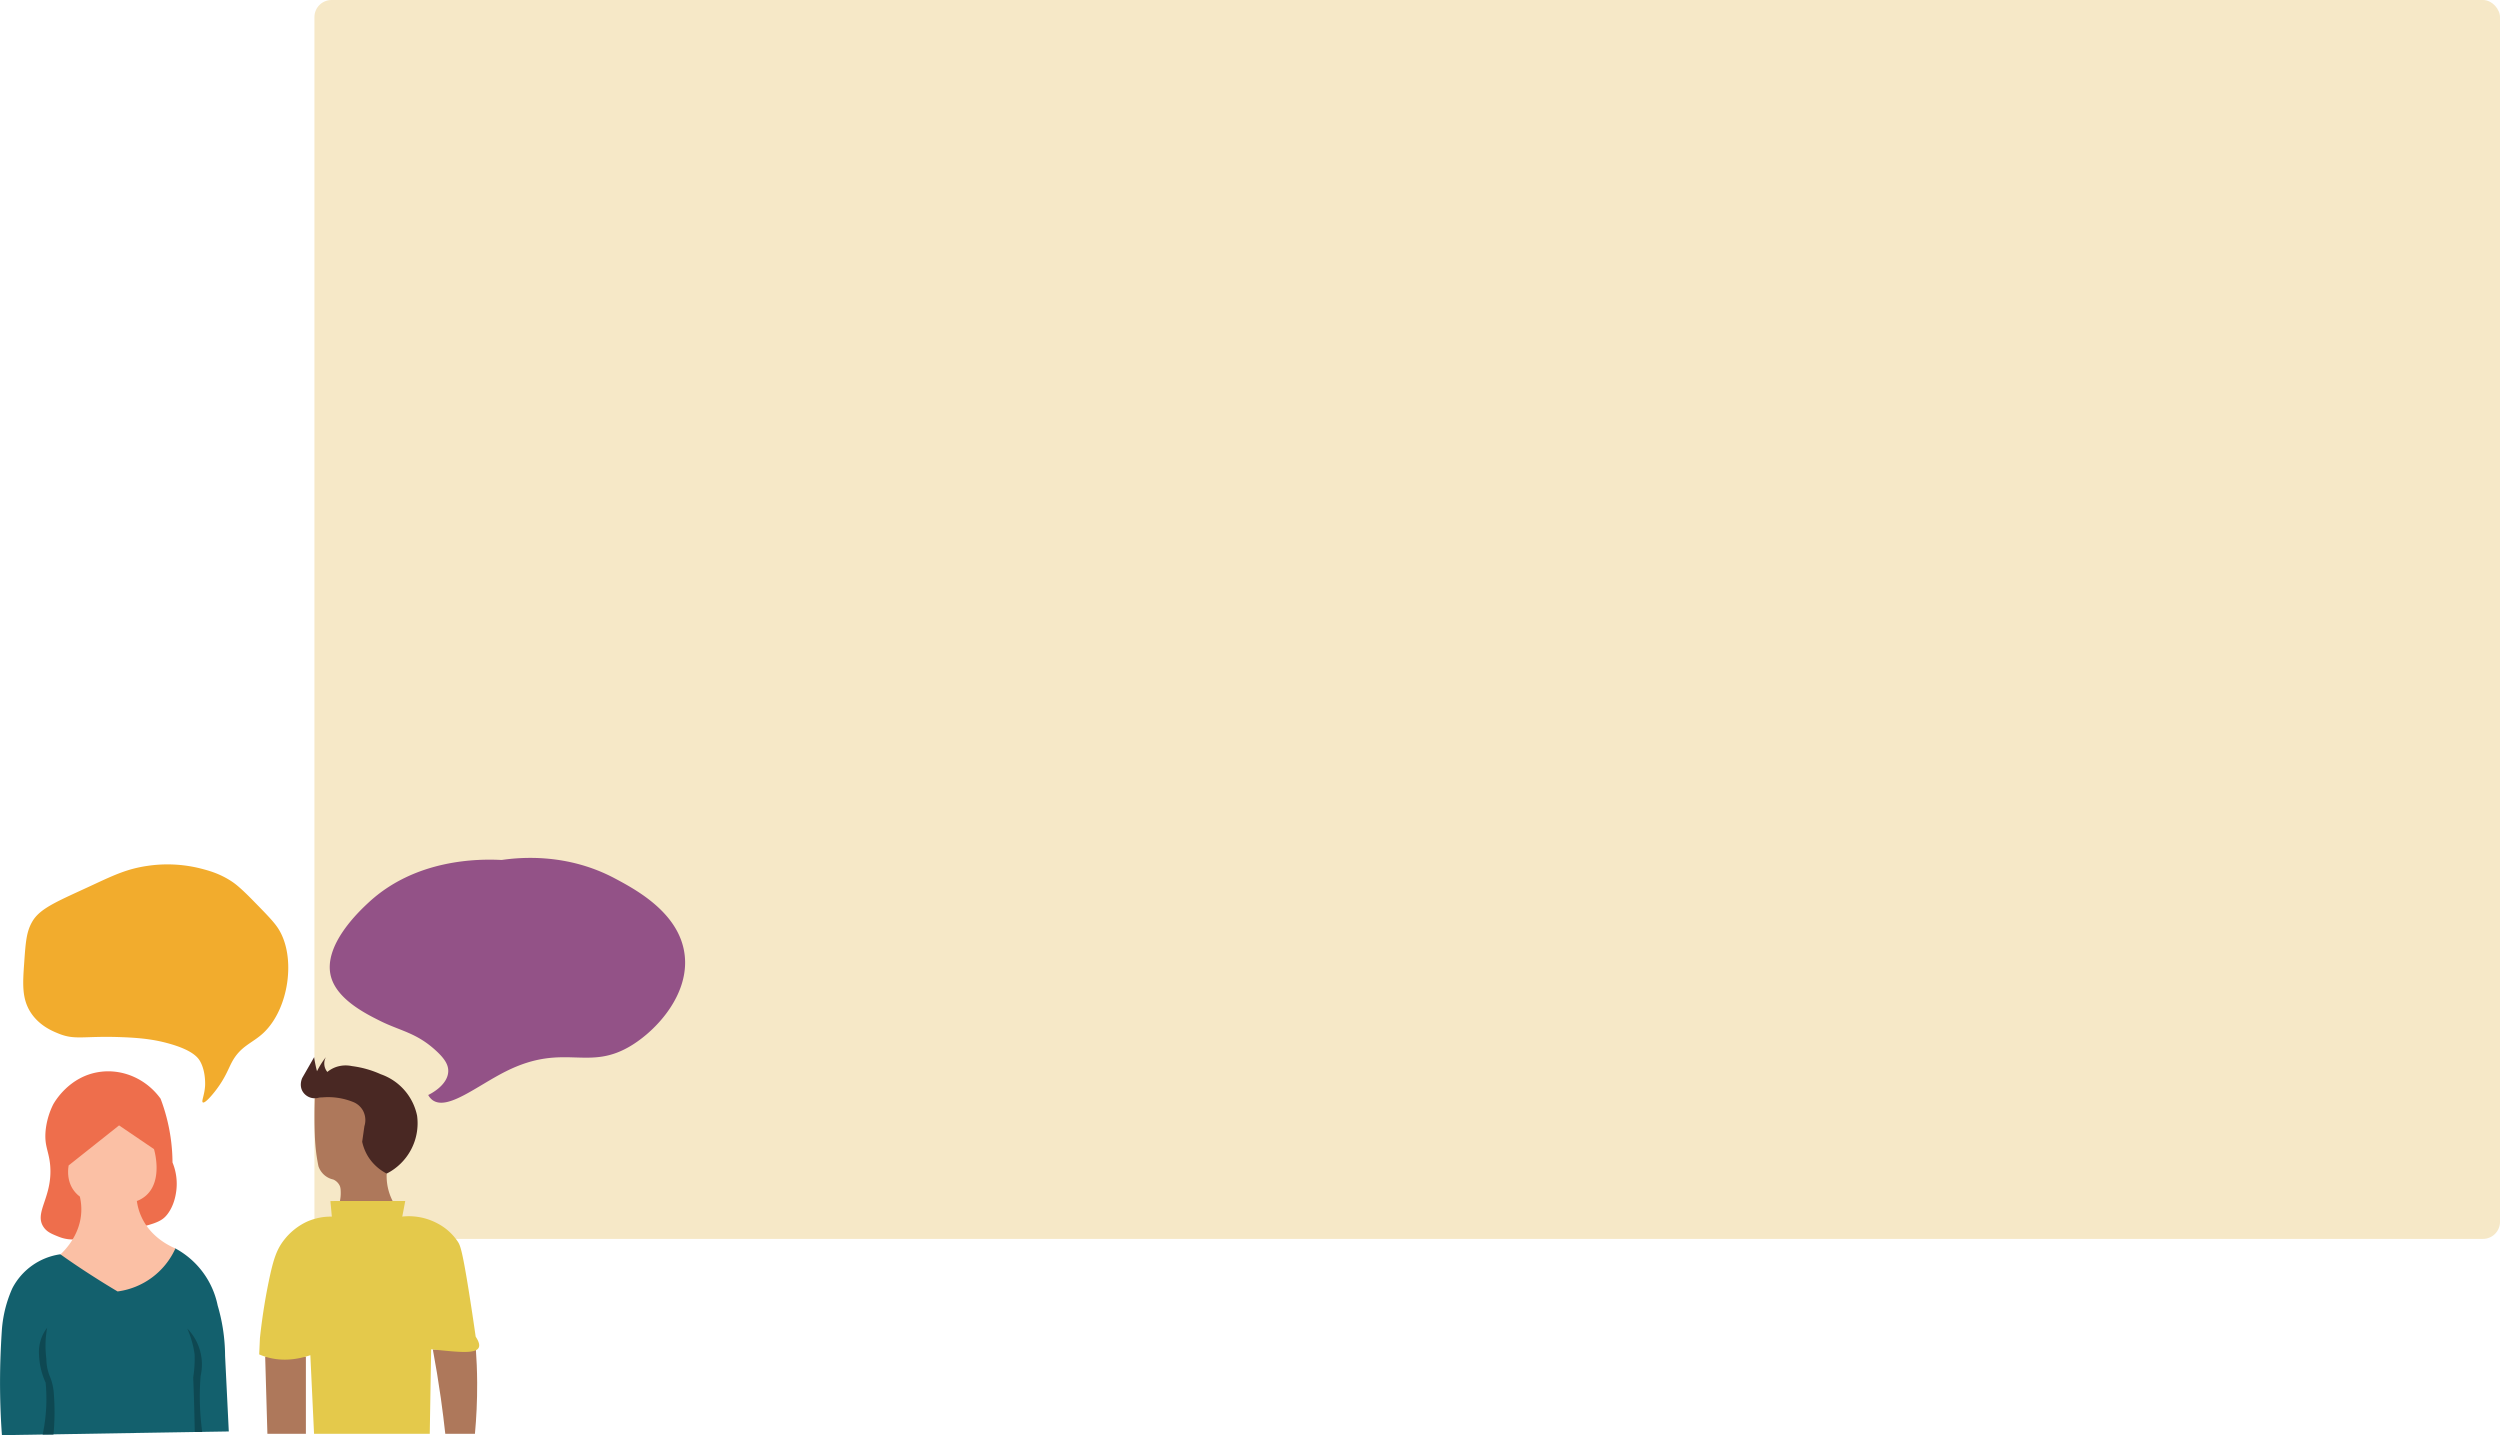 <svg xmlns="http://www.w3.org/2000/svg" viewBox="0 0 1753.55 1006.74"><defs><style>.cls-1{fill:#f6e8c7;}.cls-2{fill:#ee6e4c;}.cls-3{fill:#ae785b;}.cls-4{fill:#492823;}.cls-5{fill:#e4c94b;}.cls-6{fill:#13606d;}.cls-7{fill:#fbc0a5;}.cls-8{fill:#0e4852;}.cls-9{fill:#935287;}.cls-10{fill:#f2ac2d;}</style></defs><g id="Layer_2" data-name="Layer 2"><g id="Layer_2-2" data-name="Layer 2"><rect class="cls-1" x="220.55" width="1533" height="869" rx="12"/><path class="cls-2" d="M37.24,774.81c1.18-2.15,11.28-19.7,32.24-22.88,16.4-2.49,33.1,4.78,43.16,18.72a127.79,127.79,0,0,1,4.16,13A128.79,128.79,0,0,1,121,815.37a39.25,39.25,0,0,1,2.6,20.28c-.33,2.32-1.4,9.9-6.24,16.12-4.25,5.46-9.25,7.09-34.32,12.48-26.43,5.69-33.52,6.59-42.12,3.12-4.75-1.91-8.06-3.25-10.4-6.76-6.84-10.22,6.53-20.86,4.68-43.16C34.29,807.11,31,804,32,793A53.32,53.32,0,0,1,37.24,774.81Z"/><path class="cls-3" d="M220.79,770.34c-.34,10.87-.2,19.4,0,25.27.18,4.9.49,8.75,1,13,.5,3.82,1.08,7,1.56,9.36a14.33,14.33,0,0,0,4.16,6.24,14.13,14.13,0,0,0,6.24,3.12,9,9,0,0,1,4.68,4.68,10.12,10.12,0,0,1,.52,3.12,27.66,27.66,0,0,1-.52,7.28H275.4a38.38,38.38,0,0,1-4.16-19.24q-4.15-26.52-8.32-53a115.27,115.27,0,0,0-28.6-1.56A112.77,112.77,0,0,0,220.79,770.34Z"/><path class="cls-4" d="M271.24,823.17a39.58,39.58,0,0,0,21.32-40.56,39.09,39.09,0,0,0-25.48-29.12,70.79,70.79,0,0,0-20.28-5.72,20.84,20.84,0,0,0-12,1,20,20,0,0,0-5.2,3.12,9.28,9.28,0,0,1-1-10.4,56.64,56.64,0,0,0-3.64,5.2c-1,1.63-1.87,3.21-2.6,4.68-.37-1.32-.72-2.71-1-4.16-.44-2-.78-3.92-1-5.72L212,756.09c-.1.21-2.51,5.29.52,9.88a10,10,0,0,0,10.4,4.16,46.72,46.72,0,0,1,25.48,3.12A13.71,13.71,0,0,1,254.6,779a14.14,14.14,0,0,1,1,10.92l-1.56,10.92a33,33,0,0,0,4.16,10.4A33.4,33.4,0,0,0,271.24,823.17Z"/><path class="cls-3" d="M186,951.61l.86,29.93.7,24.16h27V951.54Z"/><path class="cls-3" d="M303.6,946.56l30.15-.82c.55,7.6.89,15.64.94,24.08.07,12.86-.54,24.87-1.56,35.88h-20.8q-1.33-12.19-3.12-25Q306.69,963,303.6,946.56Z"/><path class="cls-5" d="M238.48,842.41h45.76q-1,5.46-2.08,10.92A42.6,42.6,0,0,1,306.61,858a38.62,38.62,0,0,1,14.56,13c1.52,2.37,2.88,5.12,7.28,32.24,1.16,7.16,2.1,13.36,2.6,16.64,1.11,7.37,2,13.48,2.6,17.68,3,4.51,2.66,6.69,2.08,7.8-2.21,4.2-13.5,3.07-28.6,1.56-2-.2-3.66-.39-4.69-.52q-.51,29.65-1,59.29H220.28l-2.6-55.13c-7.66,2.58-19.35,5-31.72,1a40.76,40.76,0,0,1-4.16-1.56c.17-3.81.35-7.62.52-11.44,1.74-16.23,4.12-29.78,6.24-40,3.19-15.44,5.55-22.36,10.92-29.12A43.8,43.8,0,0,1,215.08,857a41.2,41.2,0,0,1,17.68-3.64q-.51-5.46-1-10.92Z"/><path class="cls-6" d="M42.44,879.85l80.6-4.16a58.79,58.79,0,0,1,29.64,40,127,127,0,0,1,3.64,16.12,127.46,127.46,0,0,1,1.56,19.24q1.31,26.53,2.6,53l-159.13,2.6a515.51,515.51,0,0,1-1-55.13q.36-9.84,1-19.24a88.68,88.68,0,0,1,1.56-10.92,87.29,87.29,0,0,1,5.72-17.68,45.1,45.1,0,0,1,33.81-23.92Z"/><path class="cls-7" d="M48.16,817.45l35.36-28.08L108,806c.38,1.25,6.22,21.59-5.2,32.24A20.47,20.47,0,0,1,96,842.41a39.69,39.69,0,0,0,3.12,10.92c6.36,14.15,19.3,20.4,23.92,22.36a52,52,0,0,1-40.56,30.16q-8.69-5.15-17.68-10.92Q53,887.39,42.44,879.85c3.59-3.4,13.8-14,14.56-29.64a39.14,39.14,0,0,0-1-10.92,19.92,19.92,0,0,1-4.16-4.16C46.65,828.16,47.74,819.88,48.16,817.45Z"/><path class="cls-8" d="M33.08,931.33a27.33,27.33,0,0,0-3.64,6.24,27.89,27.89,0,0,0-2.08,12.48A51.76,51.76,0,0,0,32,969.82a121.55,121.55,0,0,1,.52,14,121.68,121.68,0,0,1-2.6,22.41h7.6c.39-4.21.65-8.74.72-13.57.07-5.6-.14-10.82-.52-15.6a38,38,0,0,0-1.56-8.32c-.77-2.51-1.38-3.53-2.08-5.72a32.89,32.89,0,0,1-1.56-9.89A71.14,71.14,0,0,1,32,940.69,69.8,69.8,0,0,1,33.08,931.33Z"/><path class="cls-8" d="M131.36,931.85a36.12,36.12,0,0,1,9.36,33.29,181.94,181.94,0,0,0,1.14,39.3h-5.25q-.2-11.73-.57-23.7-.22-7.34-.52-14.56a85,85,0,0,0,1-10.93c.05-1.8.05-3.54,0-5.2a68,68,0,0,0-1.56-7.8A68.89,68.89,0,0,0,131.36,931.85Z"/><path class="cls-9" d="M303.48,771.69a10.66,10.66,0,0,1-3.12-3.64c1.25-.59,13.79-6.73,14.05-16.64.1-4.3-2.11-8.56-8.93-14.75-13.62-12.39-24.78-13.55-38.92-20.61-10-5-29.86-14.93-34.32-30.68-6.29-22.22,20.39-46.86,26.52-52.53,33-30.45,76.9-30.47,93.09-29.64,13.85-2,46.38-4.71,79.56,13,14.85,7.93,45.7,24.43,48.88,54.09,2.86,26.6-18.2,50.85-36.4,62.4-31.25,19.83-47.46-2-88.92,18.72C334.62,761.57,313.91,779.12,303.48,771.69Z"/><path class="cls-10" d="M142.28,773.25c1.41.81,6.19-4.65,9.36-8.84,6.35-8.39,8.46-14.6,10.92-19.24,6.2-11.7,14.51-13.34,22.36-20.8,17.77-16.89,22.87-53,10.4-72.81-3-4.78-8.07-9.94-18.2-20.28-8.92-9.1-12.57-11.68-14.56-13-8.87-5.86-17.05-7.88-22.88-9.36a95.62,95.62,0,0,0-36.4-1.56c-13.59,2-22.64,6.1-37.44,13-24.63,11.5-37.55,16.35-43.16,26-4.19,7.19-4.7,14.5-5.72,29.13-1,14.35-1.76,25,4.68,34.84,6,9.12,15,12.83,19.24,14.56,12,4.92,17.28,1.56,44.72,2.6,14.2.54,23,1.82,31.72,4.16,17.41,4.66,21.39,10,22.88,12.48,4.25,7.2,3.69,17,3.64,17.68C143.38,768.4,141.1,772.57,142.28,773.25Z"/></g></g></svg>